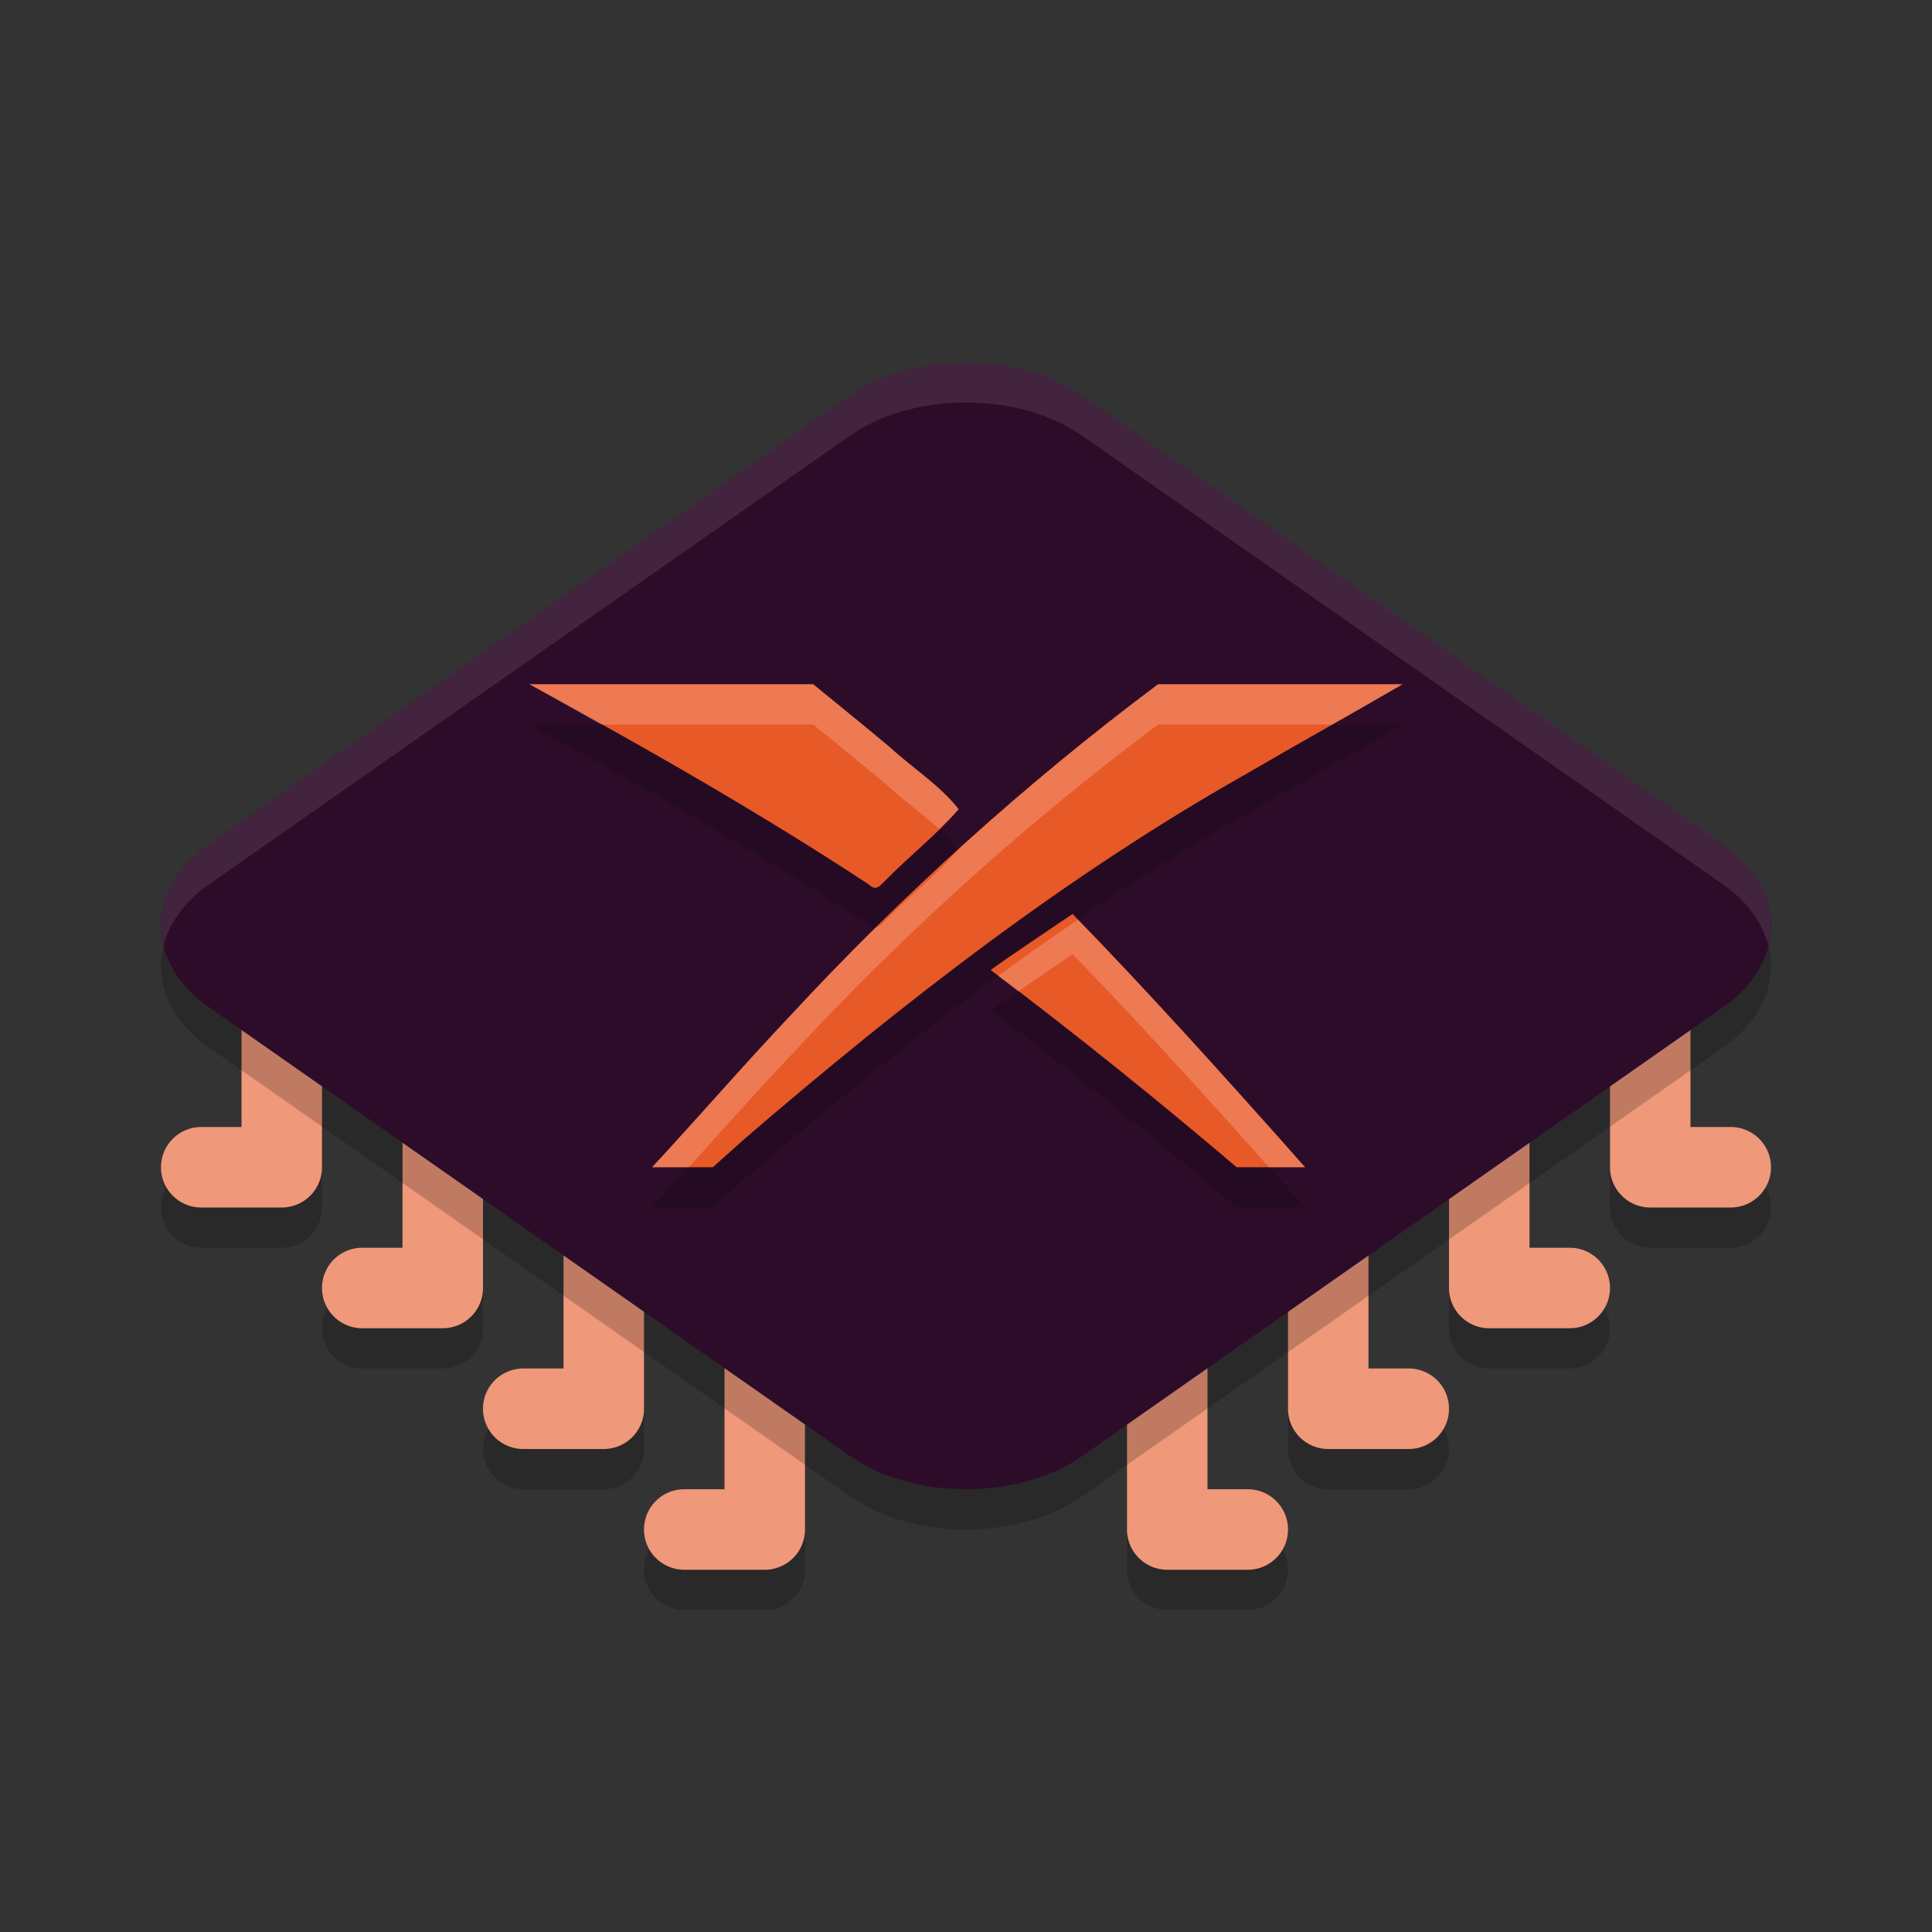 <svg xmlns="http://www.w3.org/2000/svg" width="48" height="48" version="1">
 <rect width="100%" height="100%" fill="#333333" stroke="none"/>
 <path style="opacity:0.2" d="m 7,22 a 1,1 0 0 0 -1,1 v 6 H 5 a 1,1 0 0 0 -1,1 1,1 0 0 0 1,1 H 7 A 1,1 0 0 0 8,30 V 23 A 1,1 0 0 0 7,22 Z m 34,0 a 1,1 0 0 0 -1,1 v 7 a 1,1 0 0 0 1,1 h 2 a 1,1 0 0 0 1,-1 1,1 0 0 0 -1,-1 h -1 v -6 a 1,1 0 0 0 -1,-1 z m -30,3 a 1,1 0 0 0 -1,1 v 6 H 9 a 1,1 0 0 0 -1,1 1,1 0 0 0 1,1 h 2 a 1,1 0 0 0 1,-1 v -7 a 1,1 0 0 0 -1,-1 z m 26,0 a 1,1 0 0 0 -1,1 v 7 a 1,1 0 0 0 1,1 h 2 a 1,1 0 0 0 1,-1 1,1 0 0 0 -1,-1 h -1 v -6 a 1,1 0 0 0 -1,-1 z m -22,3 a 1,1 0 0 0 -1,1 v 6 h -1 a 1,1 0 0 0 -1,1 1,1 0 0 0 1,1 h 2 a 1,1 0 0 0 1,-1 v -7 a 1,1 0 0 0 -1,-1 z m 18,0 a 1,1 0 0 0 -1,1 v 7 a 1,1 0 0 0 1,1 h 2 a 1,1 0 0 0 1,-1 1,1 0 0 0 -1,-1 h -1 v -6 a 1,1 0 0 0 -1,-1 z m -14,3 a 1,1 0 0 0 -1,1 v 6 h -1 a 1,1 0 0 0 -1,1 1,1 0 0 0 1,1 h 2 a 1,1 0 0 0 1,-1 v -7 a 1,1 0 0 0 -1,-1 z m 10,0 a 1,1 0 0 0 -1,1 v 7 a 1,1 0 0 0 1,1 h 2 a 1,1 0 0 0 1,-1 1,1 0 0 0 -1,-1 h -1 v -6 a 1,1 0 0 0 -1,-1 z"/>
 <path style="fill:#f0987a" d="m 7,21 a 1,1 0 0 0 -1,1 v 6 H 5 a 1,1 0 0 0 -1,1 1,1 0 0 0 1,1 H 7 A 1,1 0 0 0 8,29 V 22 A 1,1 0 0 0 7,21 Z m 4,3 a 1,1 0 0 0 -1,1 v 6 H 9 a 1,1 0 0 0 -1,1 1,1 0 0 0 1,1 h 2 a 1,1 0 0 0 1,-1 v -7 a 1,1 0 0 0 -1,-1 z m 4,3 a 1,1 0 0 0 -1,1 v 6 h -1 a 1,1 0 0 0 -1,1 1,1 0 0 0 1,1 h 2 a 1,1 0 0 0 1,-1 v -7 a 1,1 0 0 0 -1,-1 z m 4,3 a 1,1 0 0 0 -1,1 v 6 h -1 a 1,1 0 0 0 -1,1 1,1 0 0 0 1,1 h 2 a 1,1 0 0 0 1,-1 v -7 a 1,1 0 0 0 -1,-1 z"/>
 <path style="fill:#f0987a" d="m 41,21 a 1,1 0 0 1 1,1 v 6 h 1 a 1,1 0 0 1 1,1 1,1 0 0 1 -1,1 h -2 a 1,1 0 0 1 -1,-1 v -7 a 1,1 0 0 1 1,-1 z m -4,3 a 1,1 0 0 1 1,1 v 6 h 1 a 1,1 0 0 1 1,1 1,1 0 0 1 -1,1 h -2 a 1,1 0 0 1 -1,-1 v -7 a 1,1 0 0 1 1,-1 z m -4,3 a 1,1 0 0 1 1,1 v 6 h 1 a 1,1 0 0 1 1,1 1,1 0 0 1 -1,1 h -2 a 1,1 0 0 1 -1,-1 v -7 a 1,1 0 0 1 1,-1 z m -4,3 a 1,1 0 0 1 1,1 v 6 h 1 a 1,1 0 0 1 1,1 1,1 0 0 1 -1,1 h -2 a 1,1 0 0 1 -1,-1 v -7 a 1,1 0 0 1 1,-1 z"/>
 <path style="opacity:0.2" d="m 23.999,10 c -1.048,0 -2.096,0.273 -2.879,0.822 L 5.174,21.985 c -1.566,1.096 -1.564,2.931 0.002,4.028 l 15.947,11.164 c 1.566,1.096 4.19,1.098 5.756,0.002 L 42.825,26.015 c 1.566,-1.096 1.566,-2.933 0,-4.029 L 26.879,10.822 c -0.783,-0.548 -1.832,-0.822 -2.879,-0.822 z"/>
 <path style="fill:#2d0c2a" d="m 23.999,9 c -1.048,0 -2.096,0.273 -2.879,0.822 L 5.174,20.985 c -1.566,1.096 -1.564,2.931 0.002,4.028 l 15.947,11.164 c 1.566,1.096 4.19,1.098 5.756,0.002 L 42.825,25.015 c 1.566,-1.096 1.566,-2.933 0,-4.029 L 26.879,9.822 C 26.095,9.273 25.047,9 23.999,9 Z"/>
 <path style="opacity:0.2" d="M 20.203,18 13.154,18 c 2.86,1.565 5.707,3.183 8.433,4.975 0.179,0.179 0.279,0.027 0.414,-0.103 0.589,-0.605 1.265,-1.127 1.816,-1.767 -0.448,-0.583 -1.158,-1.032 -1.718,-1.55 -0.626,-0.525 -1.896,-1.555 -1.896,-1.555 z m 8.566,0.001 C 25.492,20.452 22.443,23.202 19.662,26.204 18.485,27.447 17.364,28.745 16.201,30 h 1.509 l 0.81,-0.725 c 3.894,-3.348 7.97,-6.522 12.451,-9.052 1.283,-0.75 2.593,-1.474 3.875,-2.223 h -6.077 z m -2.12,5.706 c -0.68,0.462 -1.368,0.912 -2.036,1.392 C 26.699,26.669 28.736,28.309 30.725,30 h 1.7 c -1.959,-2.212 -4.003,-4.475 -5.777,-6.293 z"/>
 <path style="fill:#e85928" d="M 20.203,17 13.154,17 c 2.86,1.565 5.707,3.183 8.433,4.975 0.179,0.179 0.279,0.027 0.414,-0.103 0.589,-0.605 1.265,-1.127 1.816,-1.767 -0.448,-0.583 -1.158,-1.032 -1.718,-1.55 -0.626,-0.525 -1.896,-1.555 -1.896,-1.555 z m 8.566,0.001 C 25.492,19.452 22.443,22.202 19.662,25.204 18.485,26.447 17.364,27.745 16.201,29 h 1.509 l 0.81,-0.725 c 3.894,-3.348 7.97,-6.522 12.451,-9.052 1.283,-0.75 2.593,-1.474 3.875,-2.223 h -6.077 z m -2.12,5.706 c -0.68,0.462 -1.368,0.912 -2.036,1.392 C 26.699,25.669 28.736,27.309 30.725,29 h 1.7 c -1.959,-2.212 -4.003,-4.475 -5.777,-6.293 z"/>
 <path style="fill:#ffffff;opacity:0.1" d="M 24 9 C 22.952 9 21.904 9.274 21.121 9.822 L 5.174 20.986 C 4.214 21.658 3.849 22.607 4.066 23.494 C 4.205 22.938 4.572 22.408 5.174 21.986 L 21.121 10.822 C 21.904 10.274 22.952 10 24 10 C 25.048 10 26.096 10.274 26.879 10.822 L 42.826 21.986 C 43.43 22.409 43.794 22.942 43.932 23.5 C 44.152 22.611 43.788 21.66 42.826 20.986 L 26.879 9.822 C 26.096 9.274 25.048 9 24 9 z"/>
 <path style="fill:#ffffff;opacity:0.2" d="M 13.154 17 C 13.75 17.326 14.337 17.669 14.93 18 L 20.203 18 C 20.203 18 21.471 19.029 22.098 19.555 C 22.483 19.912 22.937 20.238 23.33 20.596 C 23.495 20.435 23.666 20.28 23.816 20.105 C 23.369 19.522 22.657 19.073 22.098 18.555 C 21.471 18.029 20.203 17 20.203 17 L 13.154 17 z M 28.77 17 L 28.77 17.002 C 27.051 18.287 25.4 19.659 23.812 21.102 C 23.814 21.103 23.815 21.104 23.816 21.105 C 23.266 21.745 22.589 22.266 22 22.871 C 21.913 22.955 21.84 23.039 21.752 23.047 C 21.04 23.751 20.343 24.47 19.662 25.205 C 18.485 26.447 17.364 27.745 16.201 29 L 17.113 29 C 17.959 28.064 18.795 27.12 19.662 26.205 C 22.443 23.202 25.492 20.453 28.77 18.002 L 28.77 18 L 33.102 18 C 33.685 17.668 34.269 17.337 34.846 17 L 28.77 17 z M 26.781 22.848 C 26.114 23.303 25.452 23.768 24.801 24.246 C 24.968 24.372 25.131 24.504 25.297 24.631 C 25.747 24.322 26.197 24.013 26.648 23.707 C 28.153 25.249 29.852 27.12 31.529 29 L 32.426 29 C 30.512 26.84 28.526 24.642 26.781 22.848 z"/>
</svg>
